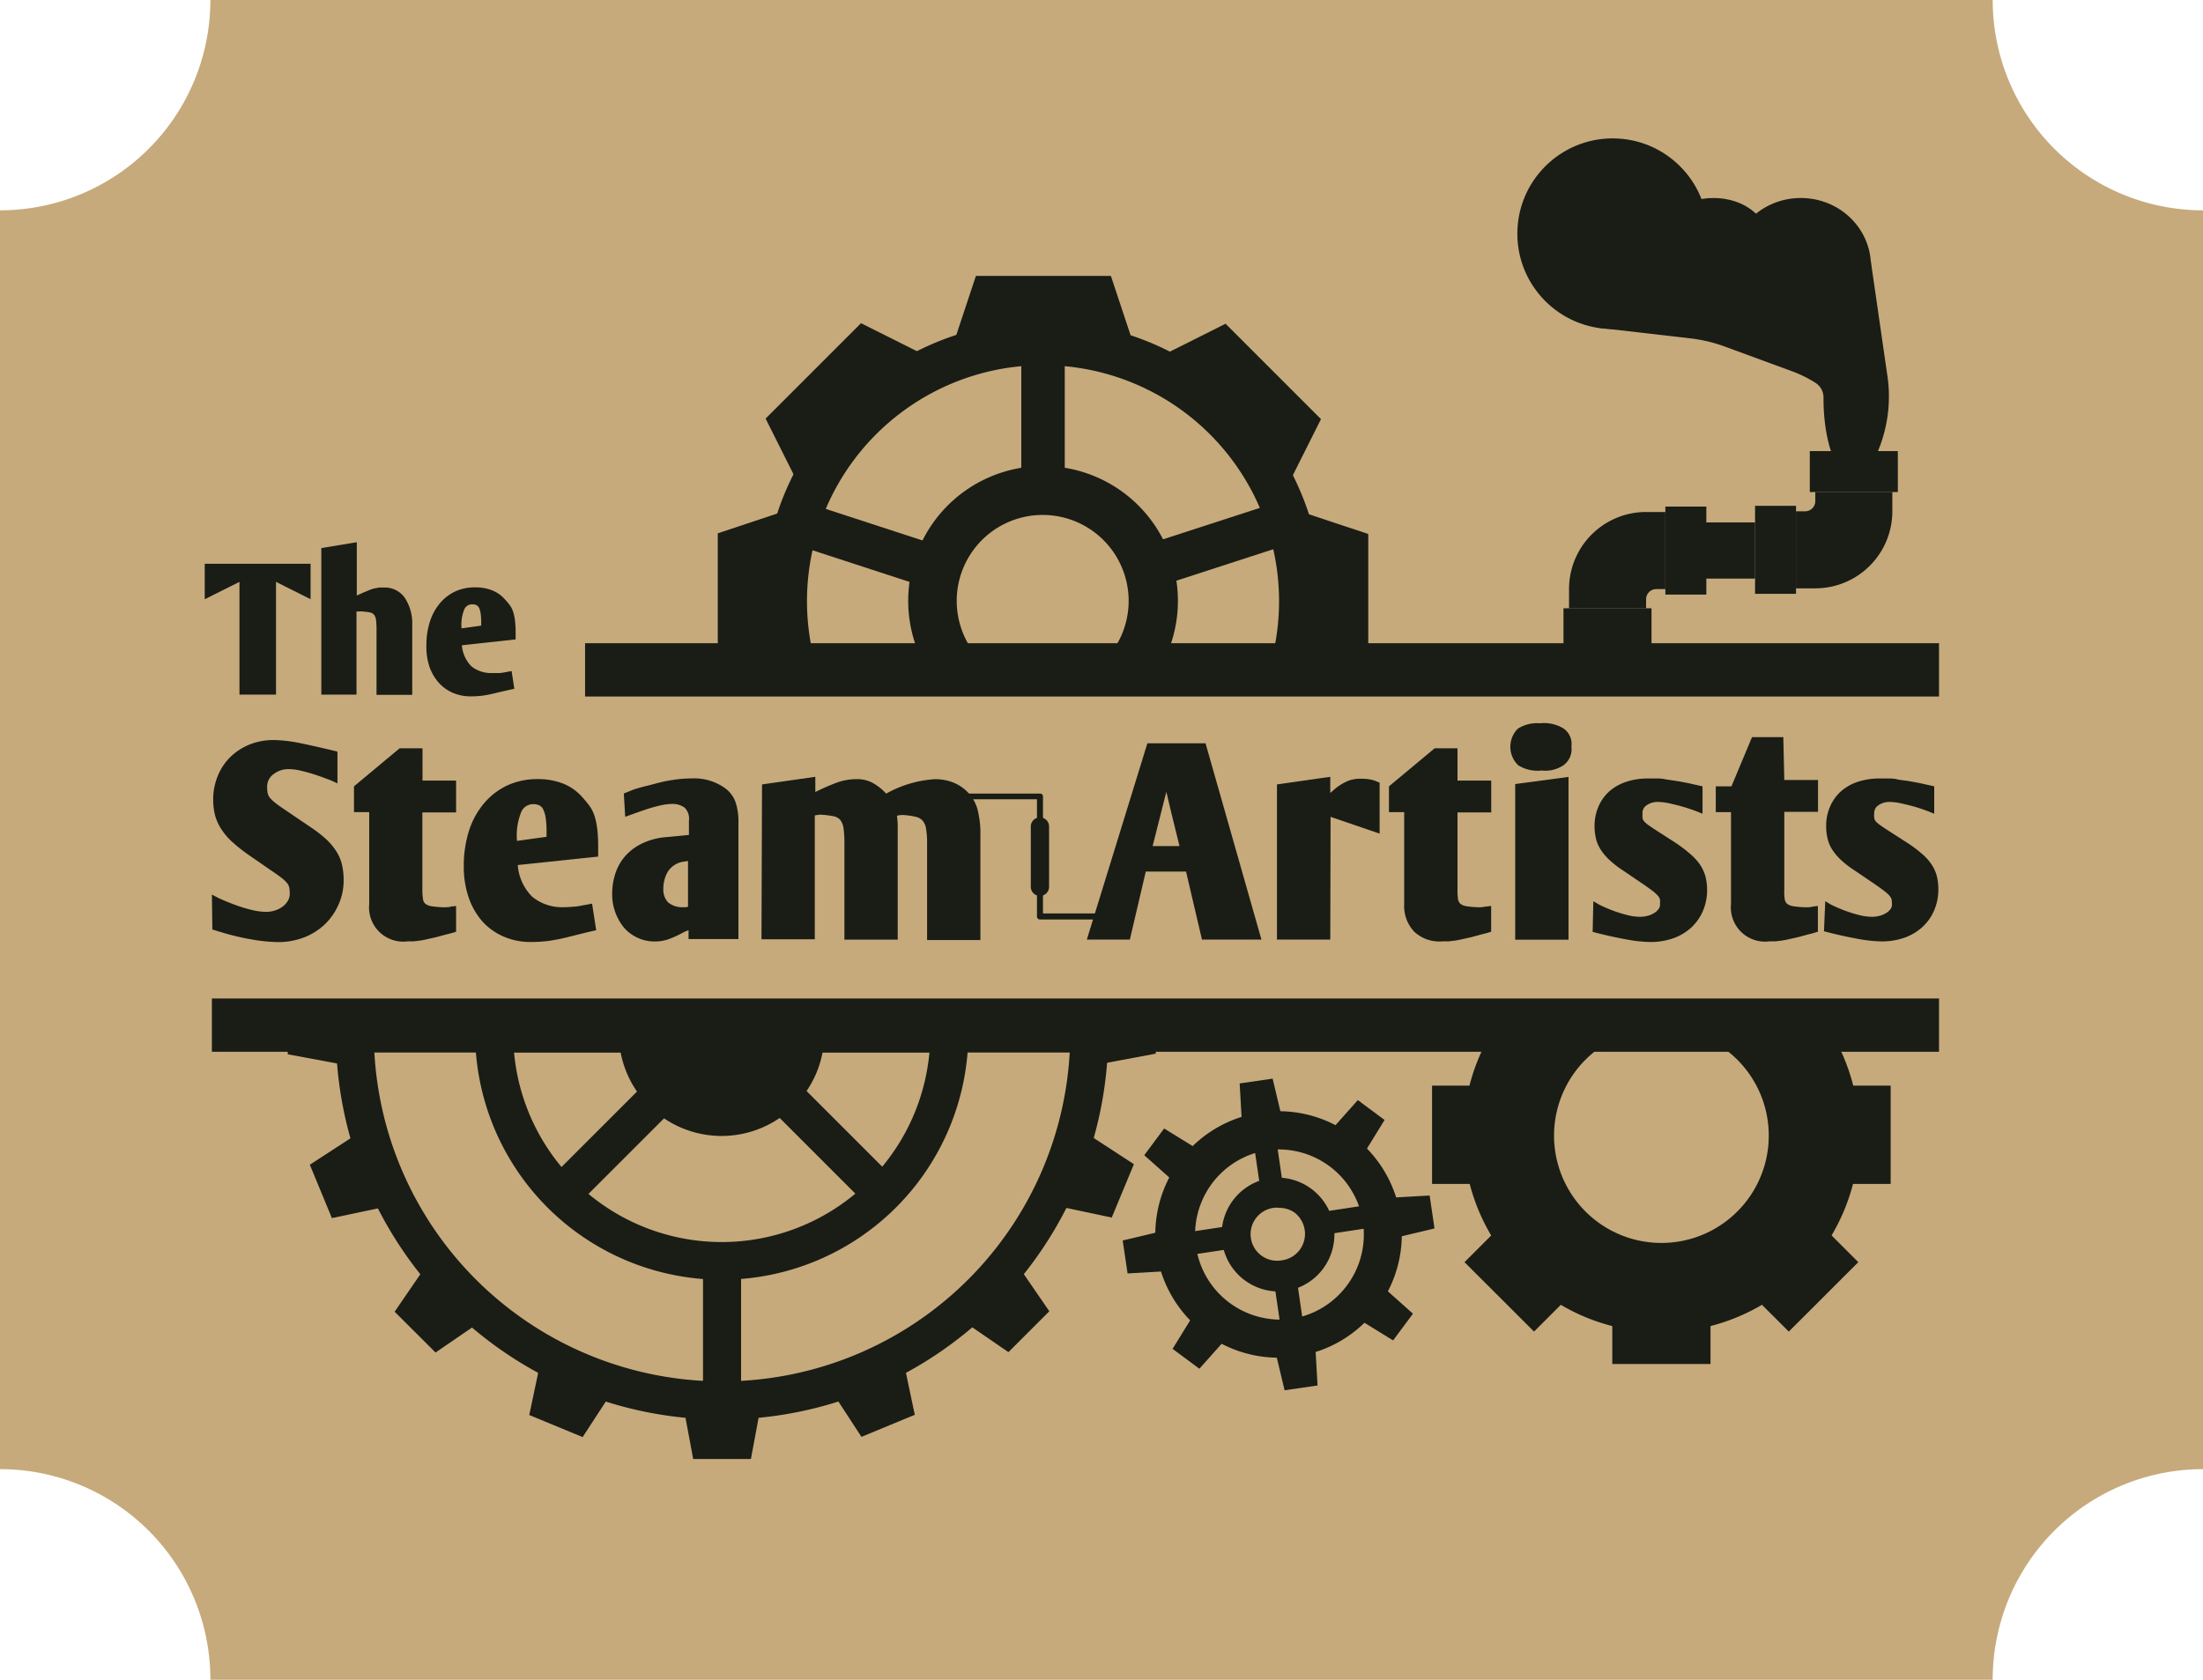 <svg xmlns="http://www.w3.org/2000/svg" viewBox="0 0 289.33 220.67"><defs><style>.cls-1{fill:#c6aa7c;}.cls-2,.cls-4{fill:#1a1c16;}.cls-3{fill:none;}.cls-4{fill-rule:evenodd;}</style></defs><title>tsa_02</title><g id="Calque_2" data-name="Calque 2"><g id="Calque_1-2" data-name="Calque 1"><path class="cls-1" d="M261.71,220.67H27.63A27.63,27.63,0,0,0,0,193V27.63A27.63,27.63,0,0,0,27.63,0H261.71a27.63,27.63,0,0,0,27.62,27.63V193A27.63,27.63,0,0,0,261.71,220.67Z"/><path class="cls-2" d="M27.83,117.52l.9.47c.86.39,1.61.69,2.25.92a20.3,20.3,0,0,0,2,.61,8.33,8.33,0,0,0,2,.27,3.66,3.66,0,0,0,1.13-.18,3.54,3.54,0,0,0,1-.5,2.73,2.73,0,0,0,.7-.78,1.7,1.7,0,0,0,.24-1,3.73,3.73,0,0,0-.06-.72,1.38,1.38,0,0,0-.28-.59,4.67,4.67,0,0,0-.74-.7c-.34-.27-.81-.6-1.41-1l-3.06-2.12a21.06,21.06,0,0,1-2.07-1.66,8.59,8.59,0,0,1-1.38-1.64,6.45,6.45,0,0,1-.8-1.78,8.22,8.22,0,0,1-.25-2.05,8,8,0,0,1,.6-3.13,7.32,7.32,0,0,1,1.65-2.49,7.9,7.9,0,0,1,2.52-1.64A8.41,8.41,0,0,1,36,97.22a18.65,18.65,0,0,1,3.44.41c1.38.28,2.86.62,4.45,1l.43.11v4.17l-.79-.36c-.8-.31-1.48-.56-2.05-.75s-1.19-.37-1.84-.52a7.29,7.29,0,0,0-1.73-.24,3.19,3.19,0,0,0-2,.67,2,2,0,0,0-.82,1.78,3.21,3.21,0,0,0,.07.74,1.57,1.57,0,0,0,.3.59,5,5,0,0,0,.69.65c.3.24.7.53,1.2.86l3.57,2.42a16.11,16.11,0,0,1,1.91,1.49,8.49,8.49,0,0,1,1.31,1.55,5.87,5.87,0,0,1,.76,1.74,9,9,0,0,1,.23,2.09,7.71,7.71,0,0,1-.67,3.22,8.21,8.21,0,0,1-1.81,2.6,8.38,8.38,0,0,1-2.72,1.71,9.46,9.46,0,0,1-3.4.61,20.76,20.76,0,0,1-3.15-.29,32.39,32.39,0,0,1-4.3-1l-1.19-.36Z"/><path class="cls-2" d="M55.55,118.08a1,1,0,0,0,.34.67,1.76,1.76,0,0,0,.79.3,10.65,10.65,0,0,0,1.42.13,3.05,3.05,0,0,0,.51,0c.14,0,.36,0,.64-.09l.65-.07v3.38a11.35,11.35,0,0,1-1.15.32l-1.48.4v0l-1.26.28c-.33.08-.63.13-.9.17l-.75.09c-.24,0-.51,0-.79,0a4.49,4.49,0,0,1-5.08-4.89V106.69h-2V103.3l6-5h3v4.25H59.9v4.18H55.47v10.15A7.82,7.82,0,0,0,55.55,118.08Z"/><path class="cls-2" d="M73.91,119.18a13,13,0,0,0,1.38-.07c.47,0,1.1-.15,1.89-.29l.58-.11.54,3.49-1.26.29-2.16.54a26.3,26.3,0,0,1-2.86.58,19.14,19.14,0,0,1-2.25.14,8.86,8.86,0,0,1-3.64-.72,8,8,0,0,1-2.79-2,9.3,9.3,0,0,1-1.8-3.17,12.46,12.46,0,0,1-.63-4.07,15.26,15.26,0,0,1,.68-4.64,10.53,10.53,0,0,1,2-3.64,9,9,0,0,1,3.06-2.34,9.39,9.39,0,0,1,4-.82,9,9,0,0,1,3.2.55,6.49,6.49,0,0,1,2.52,1.71,14.28,14.28,0,0,1,1,1.19,4.73,4.73,0,0,1,.69,1.32,9,9,0,0,1,.37,1.72,18.51,18.51,0,0,1,.13,2.43v1.26L68,113.64a6.58,6.58,0,0,0,1.87,4.14A6.16,6.16,0,0,0,73.91,119.18Zm-2.13-9.83a11.93,11.93,0,0,0-.11-1.87,3.66,3.66,0,0,0-.32-1.13,1.09,1.09,0,0,0-.54-.56,1.81,1.81,0,0,0-.76-.15,1.69,1.69,0,0,0-1.58,1,8.15,8.15,0,0,0-.58,3.69v.14l3.89-.54Z"/><path class="cls-2" d="M82.11,107.3l-.18-3.06,1.34-.54v0c.64-.2,1.24-.36,1.78-.49s1-.26,1.46-.38a18.74,18.74,0,0,1,2.28-.43,16.32,16.32,0,0,1,2.07-.14,6.94,6.94,0,0,1,4.43,1.33v0a3.86,3.86,0,0,1,1.31,1.79,7.85,7.85,0,0,1,.38,2.68v15.3H90.43v-1.15a4.34,4.34,0,0,0-.83.36h0a13.58,13.58,0,0,1-1.93.86,5.31,5.31,0,0,1-1.67.25,5.22,5.22,0,0,1-2.25-.48A5.35,5.35,0,0,1,82,121.92a6.9,6.9,0,0,1-1.6-4.47,8.48,8.48,0,0,1,.43-2.73,6.5,6.5,0,0,1,1.33-2.31,7,7,0,0,1,2.27-1.65,9,9,0,0,1,3.21-.8h0l2.84-.28V107.8a2,2,0,0,0-.59-1.72,2.7,2.7,0,0,0-1.53-.47,7.78,7.78,0,0,0-1.69.21c-.63.15-1.21.31-1.75.49s-1.19.41-2,.7Zm7.64,5.9a2.94,2.94,0,0,0-2.06,1.34,4.43,4.43,0,0,0-.57,2.23,2.42,2.42,0,0,0,.63,1.78,2.94,2.94,0,0,0,1.89.63H90a.92.92,0,0,0,.36-.07v-6Z"/><path class="cls-2" d="M100.08,103.05l7-1v2a26.74,26.74,0,0,1,3-1.3,7.36,7.36,0,0,1,2.3-.39,4.31,4.31,0,0,1,2.12.43,6.72,6.72,0,0,1,1.88,1.47,15,15,0,0,1,6.4-1.9,6.58,6.58,0,0,1,2.24.37,5.64,5.64,0,0,1,1.87,1.14,5.31,5.31,0,0,1,1.46,2.34,12.71,12.71,0,0,1,.41,3.53v13.75h-7V110.76a11.36,11.36,0,0,0-.13-1.86,2.16,2.16,0,0,0-.45-1.08,1.73,1.73,0,0,0-.92-.52,9.36,9.36,0,0,0-1.49-.22,2.21,2.21,0,0,0-.51,0,2.07,2.07,0,0,0-.46.09,9,9,0,0,1,.1,1.44v14.83h-7v-12.6a14.06,14.06,0,0,0-.11-2,2.24,2.24,0,0,0-.41-1.09,1.5,1.5,0,0,0-.87-.51,11.54,11.54,0,0,0-1.45-.2,2.76,2.76,0,0,0-.58,0l-.47.08v16.27h-7Z"/><path class="cls-2" d="M142.74,123.43l7.95-25.78h7.64l7.34,25.78h-7.81l-2.09-8.93h-5.29l-2.09,8.93Zm12.17-12.28c-.12-.48-.28-1.11-.47-1.91s-.39-1.57-.58-2.35-.42-1.74-.68-2.87l-1.8,7.13Z"/><path class="cls-2" d="M174.71,123.43h-7V103.05l7-1v2.12l.75-.65a7,7,0,0,1,1.75-1,4.56,4.56,0,0,1,1.71-.21,5.49,5.49,0,0,1,.91.07,4,4,0,0,1,1,.29l.36.14v6.7l-6.44-2.2Z"/><path class="cls-2" d="M191.48,118.08a1.05,1.05,0,0,0,.34.67,1.81,1.81,0,0,0,.79.3,10.83,10.83,0,0,0,1.43.13,3,3,0,0,0,.5,0l.65-.09.65-.07v3.38a12,12,0,0,1-1.16.32l-1.47.4v0l-1.26.28c-.34.08-.64.13-.9.17l-.76.09c-.24,0-.5,0-.79,0a4.84,4.84,0,0,1-3.74-1.24,4.89,4.89,0,0,1-1.34-3.65V106.69h-2V103.3l6-5h3v4.25h4.43v4.18h-4.43v10.15A8,8,0,0,0,191.48,118.08Z"/><path class="cls-2" d="M206.38,98.08a2.61,2.61,0,0,1-1,2.42,4.26,4.26,0,0,1-2.91.72,4.8,4.8,0,0,1-3.08-.69,3.37,3.37,0,0,1-.06-4.79,4.64,4.64,0,0,1,2.92-.72,4.88,4.88,0,0,1,3.08.67A2.47,2.47,0,0,1,206.38,98.08ZM199,103l7-.94v21.39h-7Z"/><path class="cls-2" d="M209.26,118.39l.8.47a18.54,18.54,0,0,0,1.92.82c.54.2,1.12.37,1.73.53a7.09,7.09,0,0,0,1.67.23,3.76,3.76,0,0,0,1-.13,2.89,2.89,0,0,0,.86-.36,1.82,1.82,0,0,0,.59-.54.88.88,0,0,0,.18-.66,2.58,2.58,0,0,0,0-.6,1.34,1.34,0,0,0-.31-.52,5.42,5.42,0,0,0-.75-.66q-.51-.39-1.41-1l-2.34-1.59a12.82,12.82,0,0,1-1.76-1.35,7.15,7.15,0,0,1-1.17-1.35,4.67,4.67,0,0,1-.65-1.46,6.92,6.92,0,0,1-.2-1.71,6.38,6.38,0,0,1,.52-2.57,5.75,5.75,0,0,1,1.44-2,6.39,6.39,0,0,1,2.22-1.24,8.86,8.86,0,0,1,2.84-.43h1.08c.36,0,.77,0,1.23.11l1.56.24q.88.14,2,.39l1.29.29,0,3.6-.79-.32c-.72-.27-1.34-.47-1.86-.62s-1.06-.28-1.65-.41a7.41,7.41,0,0,0-1.57-.2,2.49,2.49,0,0,0-1.44.42,1.19,1.19,0,0,0-.57,1.13,4.5,4.5,0,0,0,0,.56.94.94,0,0,0,.22.45,3.17,3.17,0,0,0,.55.48c.26.18.62.43,1.1.74v0l2.41,1.55A17.68,17.68,0,0,1,222,112.2a7.16,7.16,0,0,1,1.28,1.4,5.29,5.29,0,0,1,.7,1.53,7.05,7.05,0,0,1,.22,1.78,6.92,6.92,0,0,1-.56,2.79,6.46,6.46,0,0,1-1.55,2.18,7,7,0,0,1-2.36,1.39,9,9,0,0,1-3,.48,18.25,18.25,0,0,1-3.13-.34c-1.27-.23-2.62-.52-4-.88l-.43-.11Z"/><path class="cls-2" d="M234.39,118.08a1.05,1.05,0,0,0,.34.67,1.81,1.81,0,0,0,.8.3,10.49,10.49,0,0,0,1.42.13,3,3,0,0,0,.5,0c.15,0,.36,0,.65-.09l.65-.07v3.38c-.63.19-1,.3-1.15.32l-1.48.4v0l-1.26.28c-.34.08-.64.13-.9.17l-.76.09c-.24,0-.5,0-.79,0a4.49,4.49,0,0,1-5.07-4.89V106.69h-2V103.3h2.06l2.7-6.46,4.11,0,.13,5.63h4.43v4.18h-4.43v10.15A8,8,0,0,0,234.39,118.08Z"/><path class="cls-2" d="M239.72,118.39l.79.47a19.56,19.56,0,0,0,1.93.82,17.69,17.69,0,0,0,1.73.53,7.09,7.09,0,0,0,1.67.23,3.64,3.64,0,0,0,1-.13,3,3,0,0,0,.87-.36,1.93,1.93,0,0,0,.59-.54,1,1,0,0,0,.18-.66,3.28,3.28,0,0,0-.05-.6,1.34,1.34,0,0,0-.31-.52,5,5,0,0,0-.76-.66c-.33-.26-.8-.59-1.4-1l-2.34-1.59a12.36,12.36,0,0,1-1.77-1.35,7.15,7.15,0,0,1-1.17-1.35,4.64,4.64,0,0,1-.64-1.46,6.47,6.47,0,0,1-.2-1.71,6.21,6.21,0,0,1,.52-2.57,5.75,5.75,0,0,1,1.44-2,6.35,6.35,0,0,1,2.21-1.24,9,9,0,0,1,2.85-.43h1.08c.36,0,.77,0,1.22.11s1,.14,1.57.24,1.26.22,2,.39l1.3.29,0,3.6-.79-.32c-.72-.27-1.33-.47-1.85-.62s-1.07-.28-1.66-.41a7.4,7.4,0,0,0-1.56-.2,2.45,2.45,0,0,0-1.44.42,1.21,1.21,0,0,0-.58,1.13,3.06,3.06,0,0,0,0,.56.92.92,0,0,0,.21.45,3.3,3.3,0,0,0,.56.48c.25.18.62.43,1.1.74v0l2.41,1.55a16.59,16.59,0,0,1,1.94,1.44,6.86,6.86,0,0,1,1.28,1.4,5.06,5.06,0,0,1,.71,1.53,7.07,7.07,0,0,1,.21,1.78,6.92,6.92,0,0,1-.56,2.79,6.33,6.33,0,0,1-1.55,2.18,7,7,0,0,1-2.35,1.39,9,9,0,0,1-3,.48,18.15,18.15,0,0,1-3.13-.34c-1.28-.23-2.62-.52-4-.88l-.43-.11Z"/><path class="cls-2" d="M31.45,76.44l-4.56,2.28V74.06h13.9v4.66l-4.54-2.28V91.25h-4.8Z"/><path class="cls-2" d="M42.2,91.25V72l4.66-.77v7l.43-.19.48-.22.79-.32a5.27,5.27,0,0,1,.64-.21c.2,0,.39-.08.56-.1a3.52,3.52,0,0,1,.58,0,3.19,3.19,0,0,1,2.8,1.31,6.11,6.11,0,0,1,1,3.63v9.15H49.45V82.8a11.25,11.25,0,0,0-.06-1.32,1.41,1.41,0,0,0-.26-.72,1,1,0,0,0-.57-.31,7.75,7.75,0,0,0-1-.12,1.15,1.15,0,0,0-.37,0l-.37,0V91.25Z"/><path class="cls-2" d="M64.62,88.42c.3,0,.61,0,.92,0s.74-.1,1.26-.19l.39-.08.36,2.33-.84.19L65.27,91a17.07,17.07,0,0,1-1.91.39,12.58,12.58,0,0,1-1.5.09A5.87,5.87,0,0,1,59.44,91a5.33,5.33,0,0,1-1.86-1.36,6.29,6.29,0,0,1-1.2-2.12A8.28,8.28,0,0,1,56,84.79a10.12,10.12,0,0,1,.45-3.09,7.08,7.08,0,0,1,1.31-2.43,6,6,0,0,1,2-1.56,6.23,6.23,0,0,1,2.68-.55,5.92,5.92,0,0,1,2.13.37,4.26,4.26,0,0,1,1.68,1.14,8.83,8.83,0,0,1,.67.79,3,3,0,0,1,.46.88,5.63,5.63,0,0,1,.25,1.15,12.27,12.27,0,0,1,.09,1.62V84l-7.06.77a4.41,4.41,0,0,0,1.25,2.76A4.12,4.12,0,0,0,64.62,88.42ZM63.2,81.86a8.38,8.38,0,0,0-.07-1.24,2.71,2.71,0,0,0-.21-.76.81.81,0,0,0-.36-.37,1.19,1.19,0,0,0-.51-.1A1.12,1.12,0,0,0,61,80a5.33,5.33,0,0,0-.39,2.46v.09l2.59-.36Z"/><rect class="cls-2" x="218.72" y="66.54" width="5.38" height="11.56" transform="translate(442.82 144.65) rotate(180)"/><rect class="cls-2" x="208.44" y="76.82" width="5.38" height="11.56" transform="translate(128.52 293.73) rotate(-90)"/><rect class="cls-2" x="223.17" y="68.64" width="7.33" height="7.38" transform="translate(453.67 144.65) rotate(180)"/><path class="cls-2" d="M206.07,77.39v2.53h10.12v-1.2a1.33,1.33,0,0,1,1.34-1.33h1.19V67.26h-2.53A10.12,10.12,0,0,0,206.07,77.39Z"/><rect class="cls-2" x="230.5" y="66.45" width="5.38" height="11.56"/><rect class="cls-2" x="240.78" y="56.17" width="5.38" height="11.56" transform="translate(305.42 -181.52) rotate(90)"/><path class="cls-2" d="M248.53,67.17V64.64H238.41v1.19a1.34,1.34,0,0,1-1.34,1.34h-1.2V77.29h2.54A10.12,10.12,0,0,0,248.53,67.17Z"/><rect class="cls-2" x="27.83" y="131.17" width="226.83" height="7"/><rect class="cls-2" x="76.84" y="84.5" width="177.82" height="7"/><path class="cls-2" d="M94.83,186.49a50.77,50.77,0,0,1-50.72-50.72v-2.5H145.55v2.5A50.77,50.77,0,0,1,94.83,186.49ZM49.17,138.27a45.73,45.73,0,0,0,91.32,0Z"/><polygon class="cls-2" points="37.79 138.5 37.79 134.67 45.77 134.71 45.77 139.99 37.79 138.5"/><polygon class="cls-2" points="43.59 160.02 40.69 153.01 47.5 148.58 51.54 158.34 43.59 160.02"/><polygon class="cls-2" points="57.2 177.68 51.83 172.32 56.42 165.62 63.9 173.09 57.2 177.68"/><polygon class="cls-2" points="76.52 188.79 69.51 185.89 71.19 177.94 80.95 181.99 76.52 188.79"/><polygon class="cls-2" points="98.62 191.67 91.04 191.67 89.55 183.68 100.11 183.68 98.62 191.67"/><polygon class="cls-2" points="120.14 185.86 113.14 188.76 108.7 181.96 118.47 177.91 120.14 185.86"/><polygon class="cls-2" points="137.81 172.26 132.44 177.63 125.74 173.03 133.21 165.56 137.81 172.26"/><polygon class="cls-2" points="148.92 152.94 146.01 159.95 138.06 158.27 142.11 148.5 148.92 152.94"/><polygon class="cls-2" points="151.79 134.63 151.79 138.42 143.8 139.91 143.8 134.67 151.79 134.63"/><line class="cls-3" x1="94.79" y1="161.83" x2="94.79" y2="130.83"/><rect class="cls-2" x="92.33" y="165.13" width="5" height="18.86"/><rect class="cls-2" x="102.7" y="131.47" width="5" height="29.34" transform="translate(-72.52 117.19) rotate(-45)"/><rect class="cls-2" x="69.38" y="143.81" width="29.81" height="5" transform="translate(-78.77 102.45) rotate(-45)"/><path class="cls-2" d="M108.27,135.73a13.48,13.48,0,1,1-27,0Z"/><ellipse class="cls-2" cx="236.51" cy="34.93" rx="9.21" ry="8.92"/><ellipse class="cls-2" cx="225.05" cy="31.51" rx="7.14" ry="5.5"/><circle class="cls-2" cx="211.8" cy="30.7" r="12.52"/><path class="cls-2" d="M247.85,49.17,245.7,34.3l-45.56-4.11V33.9c0,3.53,7.53,9,10.22,9.21L222,44.45a19.55,19.55,0,0,1,4.53,1.08l8.82,3.24a16,16,0,0,1,3.08,1.52h0a2.29,2.29,0,0,1,1.06,2v.1c0,5.94,1.9,10.75,4.23,10.75.69,0,1.49-1,2.24-2.43A18.64,18.64,0,0,0,247.85,49.17Z"/><path class="cls-2" d="M167.89,178.36a16.19,16.19,0,1,1,16.05-18.54h0a16.21,16.21,0,0,1-13.67,18.37A17.32,17.32,0,0,1,167.89,178.36ZM168,151a11.45,11.45,0,0,0-1.65.12,11.19,11.19,0,0,0,3.25,22.14A11.21,11.21,0,0,0,179,160.55h0A11.18,11.18,0,0,0,168,151Z"/><polygon class="cls-2" points="162.81 142.33 167.14 141.7 169.01 149.56 163.27 150.4 162.81 142.33"/><polygon class="cls-2" points="150.28 151.76 152.89 148.25 159.77 152.49 156.31 157.13 150.28 151.76"/><polygon class="cls-2" points="148.09 167.29 147.45 162.96 155.31 161.09 156.15 166.82 148.09 167.29"/><polygon class="cls-2" points="157.52 179.81 154 177.2 158.24 170.32 162.89 173.78 157.52 179.81"/><polygon class="cls-2" points="173.04 182.01 168.71 182.64 166.84 174.78 172.58 173.94 173.04 182.01"/><polygon class="cls-2" points="185.57 172.58 182.96 176.09 176.08 171.85 179.54 167.2 185.57 172.58"/><polygon class="cls-2" points="187.76 157.05 188.4 161.38 180.54 163.25 179.7 157.51 187.76 157.05"/><polygon class="cls-2" points="178.33 144.52 181.84 147.13 177.61 154.01 172.96 150.55 178.33 144.52"/><rect class="cls-2" x="173.31" y="159.28" width="8.2" height="3" transform="matrix(0.99, -0.15, 0.15, 0.99, -21.46, 27.46)"/><rect class="cls-2" x="165.03" y="148.58" width="3" height="8.2" transform="translate(-20.38 25.77) rotate(-8.34)"/><rect class="cls-2" x="154.34" y="162.06" width="8.2" height="3" transform="matrix(0.99, -0.15, 0.15, 0.99, -22.06, 24.73)"/><rect class="cls-2" x="167.81" y="167.55" width="3" height="8.2" transform="translate(-23.1 26.37) rotate(-8.34)"/><path class="cls-2" d="M167.91,169.66a7.49,7.49,0,0,1-1.07-14.9A7.49,7.49,0,0,1,169,169.58,8.26,8.26,0,0,1,167.91,169.66Zm0-11a2.92,2.92,0,0,0-.51,0,3.49,3.49,0,1,0,1,6.9,3.5,3.5,0,0,0,2.95-4,3.52,3.52,0,0,0-1.37-2.29A3.49,3.49,0,0,0,167.93,158.68Z"/><path class="cls-2" d="M94.79,168.12A32.43,32.43,0,0,1,62.4,135.73v-2.5h64.78v2.5A32.43,32.43,0,0,1,94.79,168.12ZM67.51,138.23a27.39,27.39,0,0,0,54.56,0Z"/><polygon class="cls-2" points="224.65 172.72 211.75 172.72 211.75 179.19 224.65 179.19 224.65 172.72 224.65 172.72"/><polygon class="cls-2" points="239.48 161.23 230.35 170.36 234.93 174.93 244.06 165.81 239.48 161.23 239.48 161.23"/><polygon class="cls-2" points="248.31 142.62 241.84 142.62 241.84 155.53 248.31 155.53 248.31 142.62 248.31 142.62"/><polygon class="cls-2" points="194.56 142.62 188.08 142.62 188.08 155.53 194.56 155.53 194.56 142.62 194.56 142.62"/><polygon class="cls-2" points="196.92 161.23 192.34 165.81 201.47 174.93 206.04 170.36 196.92 161.23 196.92 161.23"/><path class="cls-2" d="M225.74,137.27a14.1,14.1,0,1,1-15.08,0H195a26,26,0,1,0,46.39,0Z"/><path class="cls-2" d="M144.63,120.79h-8.06a.39.39,0,0,1-.27-.11.36.36,0,0,1-.11-.26V105H125.61v-.75h11a.36.36,0,0,1,.26.11.39.39,0,0,1,.11.27V120h7.69Z"/><path class="cls-2" d="M135.38,108.58v7.92a1.2,1.2,0,0,0,2.4,0v-7.92a1.2,1.2,0,0,0-2.4,0Z"/><rect class="cls-2" x="134.13" y="46.69" width="5.71" height="20.02"/><rect class="cls-2" x="112.96" y="62.07" width="5.71" height="20.02" transform="matrix(0.31, -0.95, 0.95, 0.31, 11.47, 159.95)"/><rect class="cls-2" x="148.15" y="69.23" width="20.02" height="5.71" transform="translate(-14.53 52.38) rotate(-17.99)"/><polygon class="cls-2" points="148.88 45.23 125.19 45.23 128.17 36.25 145.9 36.25 148.88 45.23"/><polygon class="cls-2" points="121.55 46.7 104.79 63.45 100.55 54.99 113.08 42.46 121.55 46.7"/><polygon class="cls-2" points="103.26 67.07 103.26 90.76 94.27 87.78 94.27 70.06 103.26 67.07"/><polygon class="cls-2" points="170.72 90.86 170.72 67.17 179.7 70.15 179.7 87.87 170.72 90.86"/><polygon class="cls-2" points="169.25 63.52 152.5 46.77 160.96 42.53 173.49 55.06 169.25 63.52"/><path class="cls-4" d="M132.17,89.17a11.29,11.29,0,1,1,9.54,0h9.73a17.71,17.71,0,1,0-28.9,0Z"/><path class="cls-2" d="M107.71,89.17a31,31,0,1,1,58.55,0h6a36.74,36.74,0,1,0-70.57,0Z"/></g></g></svg>